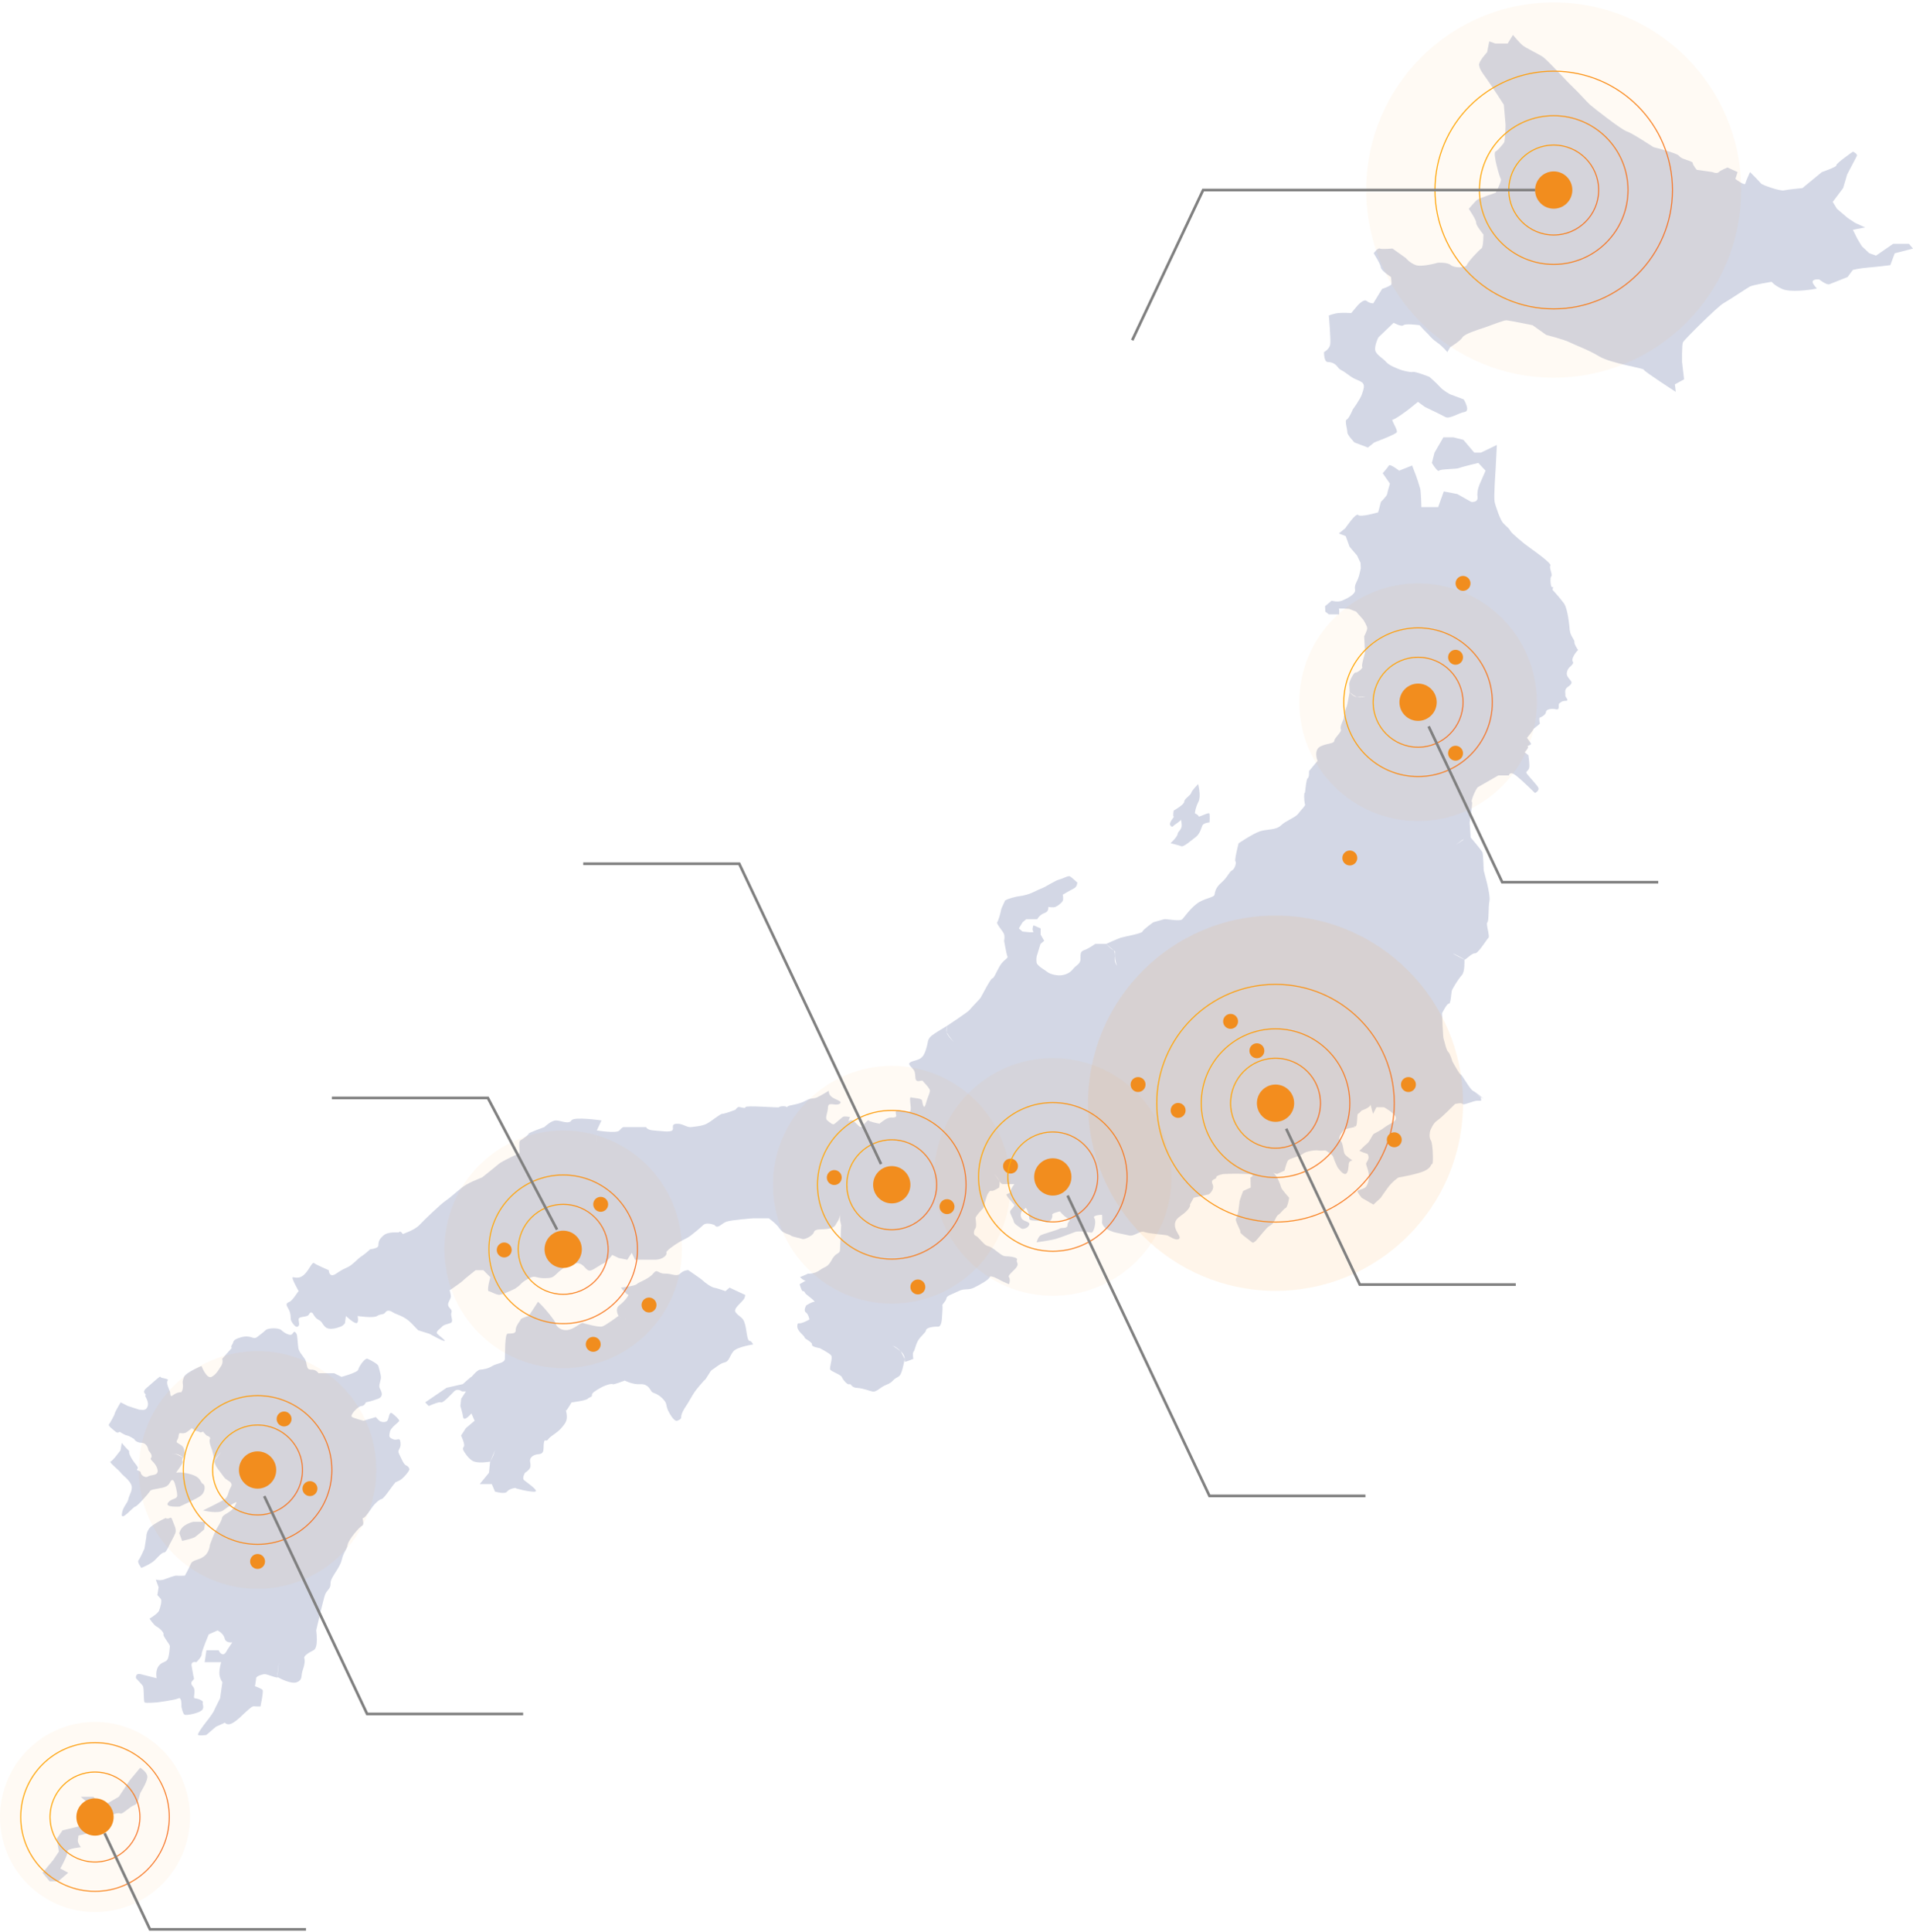 <svg width="718" height="725" viewBox="0 0 718 725" fill="none" xmlns="http://www.w3.org/2000/svg">
<g opacity="0.2">
<path d="M439.261 309.678C439.944 310.79 440.6 309.678 440.6 309.678C440.6 309.678 443.008 308.128 443.235 307.576C443.2 307.427 443.191 307.366 443.244 307.445C443.261 307.48 443.253 307.524 443.235 307.576C443.349 308.102 443.795 309.774 443.288 310.79C442.631 312.095 442.193 311.903 441.975 313.024C441.765 314.145 439.331 316.387 439.331 316.387C439.331 316.387 442.465 317.14 443.375 317.508C444.277 317.875 446.929 315.449 448.697 314.145C450.457 312.831 450.877 310.598 451.306 309.678C451.735 308.75 453.967 308.566 453.967 308.566C453.967 308.566 454.142 305.79 453.906 305.229C453.669 304.677 449.923 306.709 449.914 306.341C449.914 305.973 448.785 305.229 448.557 305.229C448.33 305.229 448.75 302.821 449.818 300.798C450.886 298.774 449.704 294.194 449.704 294.194C449.704 294.194 447.314 296.576 447.095 297.496C446.885 298.407 444.469 299.703 444.478 300.806C444.496 301.91 440.521 304.126 440.521 304.126C440.521 304.126 440.11 306.35 440.548 306.35C440.985 306.35 438.569 308.575 439.252 309.687L439.261 309.678ZM52.626 663.269L48.739 667.929L44.582 674.173C44.582 674.173 40.31 676.581 39.321 677.308C38.332 678.026 35.066 674.173 35.066 674.173H30.313L35.889 678.876L32.195 682.02L30.086 685.173L23.451 686.758L21.323 689.92L22.12 694.684L19.984 697.872L15.966 702.671L18.636 705.877H21.849L25.586 702.671L22.645 701.068C22.645 701.068 25.648 695.735 25.306 694.684C24.974 693.633 30.366 693.09 30.366 693.09C30.366 693.09 28.86 691.373 29.289 689.911C29.718 688.448 28.641 688.895 31.145 688.326C33.648 687.756 34.594 686.741 34.594 686.741L40.135 682.003C41.317 680.978 44.407 679.944 45.159 680.426C45.903 680.917 48.792 677.79 50.42 677.282C52.04 676.783 52.241 673.507 52.74 672.588C53.239 671.668 55.585 668.016 55.296 666.352C54.998 664.688 52.626 663.252 52.626 663.252V663.269ZM589.2 236.663C589.025 234.772 588.456 228.431 586.986 226.382C585.524 224.341 582.696 221.285 582.696 221.285C582.696 221.285 583.204 219.761 582.609 220.269C582.014 220.777 581.664 216.722 582.25 216.214C582.845 215.706 581.331 213.008 581.9 212.176C582.46 211.344 575.037 206.151 575.037 206.151L572.332 204.154C572.332 204.154 567.308 200.134 566.87 199.171C566.424 198.208 565.111 197.323 564.113 196.193C563.115 195.063 561.373 190.168 560.979 188.302C560.585 186.437 561.32 176.593 561.32 176.593L561.81 166.951L555.823 169.832H553.337L549.258 165.033L545.468 164.078H541.747L538.412 169.832L537.423 173.694C537.423 173.694 539.568 177.267 540.11 176.602C540.653 175.936 546.544 176.05 547.525 175.63C548.505 175.209 554.86 173.694 554.86 173.694L557.574 176.602L555.447 181.462C555.447 181.462 554.204 184.011 554.554 186.349C554.904 188.696 552.19 188.311 552.19 188.311L546.964 185.368L541.887 184.388L539.769 190.273H533.484C533.484 190.273 533.353 184.624 533.055 183.407C532.758 182.198 531.497 178.537 531.497 178.537L530.009 174.658L525.142 176.593C525.142 176.593 521.711 173.913 521.29 174.658C520.87 175.402 518.962 177.565 518.962 177.565L521.676 181.454C521.676 181.454 520.748 184.615 520.643 185.36C520.538 186.104 518.297 188.302 518.297 188.302L517.255 192.235C517.255 192.235 510.585 194.196 509.753 193.224C508.922 192.243 504.948 198.173 504.948 198.173L502.514 200.161L505.088 201.159L506.541 205.153L509.359 208.454L510.637 211.178L510.734 213.192C510.734 213.192 510.235 215.89 509.666 217.238C509.088 218.587 508.283 219.603 508.589 221.302C508.887 223.001 505.333 224.7 503.661 225.383C501.989 226.066 499.818 225.383 499.818 225.383L497.341 227.433L497.428 229.482L498.759 230.507H502.61C502.61 230.507 502.75 228.79 502.514 228.457C502.278 228.116 506.366 228.457 506.366 228.457L508.983 229.482L511.705 232.565C511.705 232.565 513.106 234.798 513.15 235.656C513.193 236.515 512.012 238.757 512.012 238.757L512.318 244.992C512.318 244.992 510.839 249.879 511.285 250.221C511.732 250.571 509.447 252.498 508.79 252.323C508.134 252.147 506.357 255.826 506.392 256.535L506.541 259.705L507.897 260.765L509.237 261.562C509.237 261.562 511.408 261.387 512.537 261.58C512.537 261.58 510.383 261.764 509.237 261.562C507.757 261.299 506.541 259.705 506.541 259.705C506.541 259.705 505.683 264.662 505.481 265.013C505.28 265.363 504.335 268.568 504.37 269.287C504.405 270.005 502.768 272.501 503.249 273.578C503.731 274.655 500.982 276.626 500.807 277.887C500.641 279.148 498.207 278.78 495.625 280.05C493.043 281.32 494.277 284.928 494.522 285.471L491.31 289.333C491.31 289.333 491.458 291.663 490.802 292.022C490.154 292.381 489.918 297.881 489.681 297.513C489.445 297.145 489.349 300.456 489.848 301.927C489.979 302.313 488.071 304.161 487.3 305.255C486.25 306.735 482.714 307.848 480.77 309.704C478.818 311.57 475.457 311.009 472.805 311.938C470.152 312.866 464.874 316.413 464.874 316.413C464.874 316.413 463.237 322.797 463.692 323.174C464.147 323.551 463.526 326.003 462.423 326.572C461.311 327.141 460.681 329.217 458.466 331.117C456.243 333.018 456.059 334.542 455.849 335.68C455.639 336.828 451.805 337.02 449.126 339.122C446.439 341.224 444.671 343.921 443.769 344.885C442.867 345.839 437.633 344.692 436.959 344.885L432.88 346.041C432.88 346.041 429.037 348.738 428.809 349.518C428.582 350.297 421.754 351.462 420.625 351.839C419.487 352.224 415.154 354.168 415.154 354.168L416.519 355.333L418.55 357.023C418.55 357.023 418.121 359.668 419.268 362.357C418.042 360.842 418.445 359.081 418.445 359.081C418.445 359.081 418.533 356.796 417.894 356.498C416.896 356.034 415.154 354.159 415.154 354.159H411.048C411.048 354.159 408.676 355.911 406.934 356.498C405.192 357.085 405.647 358.276 405.542 360.01C405.437 361.744 403.87 362.147 402.776 363.53C401.682 364.923 400.317 365.606 398.627 365.886C396.946 366.175 394.25 365.606 393.139 364.713C392.018 363.819 389.252 362.374 389.059 361.183C388.867 360.001 389.094 358.836 389.094 358.836L390.53 354.159L391.913 352.995L390.574 350.665L390.6 348.344L387.887 347.188C387.887 347.188 387.177 348.87 387.852 349.509C388.526 350.148 383.755 349.509 383.755 349.509L382.407 348.353L383.807 346.041L385.19 344.885H389.278C389.278 344.885 390.259 343.151 392.027 342.581C393.804 342.003 393.419 340.278 393.419 340.278C393.419 340.278 395.275 340.62 396.132 340.278C396.99 339.937 398.54 338.728 398.872 337.984C399.205 337.239 398.89 335.689 398.89 335.689C398.89 335.689 401.56 334.095 402.978 333.403C404.387 332.711 404.343 331.126 404.343 331.126C404.343 331.126 402.339 329.296 401.656 328.849C400.973 328.402 399.362 329.506 397.594 329.988C395.817 330.469 392.377 332.851 390.784 333.403C389.191 333.964 387.878 334.945 385.33 335.689C382.783 336.433 382.888 335.987 379.886 336.836C377.496 337.511 376.997 338.036 377.041 338.062C377.058 338.071 377.093 338.054 377.155 337.984C377.435 337.66 375.842 340.628 375.728 341.434C375.614 342.24 374.73 345.489 374.275 346.05C373.811 346.61 376.656 349.526 376.91 350.683C377.155 351.847 376.866 353.012 376.866 353.012C376.866 353.012 377.75 358.074 378.118 358.854C378.485 359.624 376.691 360.018 375.299 362.374C373.907 364.739 373.023 367.13 372.445 367.086C371.868 367.042 368.576 373.436 368.139 374.197C367.71 374.959 364.383 378.235 363.867 378.962C363.35 379.689 355.376 384.952 355.376 384.952L355.306 387.352C355.306 387.352 356.785 389.699 357.984 390.969C356.96 389.97 355.56 388.385 355.306 387.352C355.061 386.318 355.376 384.952 355.376 384.952C355.376 384.952 351.087 387.474 349.704 388.56C348.321 389.646 348.233 390.978 348.233 390.978C348.233 390.978 347.682 394.139 346.675 395.821C345.668 397.511 344.381 397.599 342.394 398.247C340.416 398.904 341.379 399.674 342.307 400.681C343.235 401.697 343.419 401.986 343.576 404.351C343.734 406.716 345.975 405.008 346.342 405.577C346.701 406.138 349.073 408.292 349.03 409.264C348.986 410.236 348.163 411.567 347.463 414.195C346.754 416.831 346.22 413.906 346.097 412.96C345.975 412.014 342.806 412.032 341.922 411.725C341.029 411.418 342.149 415.552 341.747 416.664C341.344 417.777 340.232 416.726 337.519 416.664C334.796 416.603 337.221 418.609 336.013 419.143C334.805 419.677 334.271 418.609 331.724 420.387C330.673 421.122 330.245 421.455 330.096 421.604C330.201 421.621 330.253 421.63 330.253 421.63C330.253 421.63 329.886 421.814 330.096 421.604C329.369 421.473 326.34 420.903 326.069 420.387C325.754 419.8 323.889 422.629 323.128 422.874C322.366 423.128 320.257 419.555 319.005 420.387C318.769 420.544 318.629 420.684 318.559 420.807C318.541 419.957 319.057 419.143 319.057 419.143C319.057 419.143 316.808 418.609 316.23 419.143C315.652 419.677 314.007 420.973 313.28 421.63C312.554 422.287 311.573 421.21 310.514 420.387C309.455 419.563 310.68 417.663 310.768 415.421C310.855 413.179 313.49 415.071 315.057 414.186C316.624 413.293 313.875 412.732 312.37 411.716C310.855 410.709 311.092 409.255 311.092 409.255C311.092 409.255 308.089 411.086 306.741 411.716C305.402 412.347 304.57 411.795 302.452 412.951C300.334 414.116 298.031 414.458 296.482 414.808C295.799 414.957 295.449 415.237 295.292 415.5C295.292 415.473 295.283 415.438 295.274 415.421C295.038 414.825 292.333 415.071 292.455 415.421C292.578 415.762 279.78 414.606 279.772 415.421C279.763 416.235 277.609 415.071 276.953 415.421C276.752 415.526 276.384 415.92 275.964 416.419C275.964 416.419 272.06 417.908 271.141 417.908C270.221 417.908 267.026 420.737 265.223 421.639C263.42 422.541 261.232 422.637 259.472 422.883C257.713 423.137 256.216 421.446 253.914 421.639C251.611 421.823 253.117 423.347 252.303 424.135C251.489 424.923 247.664 424.301 245.23 424.135C242.797 423.969 242.508 422.891 242.508 422.891H234.017C234.017 422.891 233.518 422.883 232.494 424.135C231.461 425.396 224.003 424.135 224.003 424.135C224.003 424.135 224.16 427.253 223.688 428.759C224.152 427.209 224.003 424.135 224.003 424.135L225.762 420.395C225.762 420.395 215.372 418.854 214.461 420.395C213.551 421.937 210.645 420.509 208.807 420.395C206.968 420.282 204.316 422.883 204.316 422.883C204.316 422.883 198.346 425.002 198.399 425.379C198.443 425.755 196.219 427.375 195.3 427.883C194.381 428.383 195.396 432.639 194.766 432.902C194.145 433.164 192.858 433.593 191.79 434.163C190.722 434.732 188.008 435.993 187.247 436.685C186.485 437.377 180.979 441.747 180.979 441.747L177.977 443.017C177.977 443.017 175.158 444.173 173.399 445.566C171.63 446.958 168.514 449.752 167.079 450.671C165.634 451.591 159.104 457.809 157.38 459.666C155.655 461.522 151.121 463.029 151.121 463.029C151.121 463.029 151.121 463.029 151.121 463.038C150.876 462.223 149.65 461.82 149.869 462.249C150.132 462.766 146.044 461.733 143.934 463.546C141.825 465.358 142.14 466.409 141.991 467.434C141.842 468.467 138.936 468.739 138.936 468.739C138.936 468.739 136.923 470.613 135.697 471.349C134.472 472.076 132.581 474.344 130.83 475.272C129.079 476.201 128.764 476.087 126.121 477.9C123.477 479.713 123.398 476.586 123.398 476.586C123.398 476.586 118.768 474.598 117.962 473.967C117.148 473.337 116.396 475.842 114.514 477.9C112.623 479.967 110.925 479.327 109.971 479.213C109.016 479.1 112.124 484.486 112.124 484.486C111.853 484.372 109.979 487.875 108.64 488.453C107.301 489.04 107.266 489.381 108.264 491.107C109.261 492.832 109.043 494.435 109.156 495.1C109.261 495.766 110.75 498.244 111.704 497.771C112.658 497.298 112.141 496.204 112.08 495.1C112.019 493.997 114.093 494.181 115.196 493.769C116.291 493.357 116.019 492.412 116.842 492.438C117.674 492.464 117.709 494.181 119.398 495.1C121.088 496.02 120.492 496.204 121.963 497.771C123.433 499.339 126.62 498.236 127.828 497.771C129.036 497.298 129.473 496.431 129.473 496.431L129.832 493.769C129.832 493.769 132.957 496.72 133.868 496.431C134.787 496.151 134.218 493.769 134.218 493.769C134.218 493.769 140.188 494.689 141.527 493.769C142.875 492.849 143.952 493.419 144.617 492.438C145.282 491.457 146.394 491.65 147.541 492.438C148.687 493.226 151.699 493.681 154.36 496.44C157.03 499.208 156.968 499.12 156.968 499.12L161.205 500.46C161.205 500.46 165.888 503.087 166.763 503.14C167.639 503.193 164.978 501.301 164.137 500.46C163.297 499.619 165.302 498.507 165.914 497.78C166.527 497.053 167.429 496.974 168.996 496.44C170.562 495.906 168.891 493.935 169.451 492.438C170.02 490.949 167.324 490.642 168.453 488.453C169.582 486.272 169.197 486.36 168.969 484.818C168.908 484.389 168.794 484.223 168.628 484.188C168.751 484.135 168.829 484.1 168.829 484.1C168.829 484.1 173.066 481.219 173.723 480.527C174.379 479.826 178.519 476.586 178.519 476.586H181.417L184.034 479.213C184.034 479.213 182.572 484.363 183.465 484.486C184.358 484.608 186.433 486.01 187.693 485.808C188.954 485.607 194.223 483.233 193.794 483.163C193.707 483.154 193.663 483.154 193.663 483.154C193.663 483.128 194.328 483.058 195.388 481.85C196.517 480.545 199.519 479.073 199.992 479.091C200.263 479.012 200.71 479.003 201.471 479.213C203.66 479.835 206.391 479.599 207.284 479.213C208.176 478.837 209.682 477.085 210.444 476.586C211.205 476.087 212.019 475.272 212.019 475.272C212.019 475.272 215.783 474.081 216.492 473.967C217.201 473.845 218.269 474.213 219.267 475.272C220.274 476.332 220.773 477.076 222.051 476.586C223.329 476.087 225.587 474.335 226.638 473.967C227.688 473.6 229.798 470.876 229.806 470.867L232.284 472.032L235.444 472.662L237.116 470.053L238.341 472.662C238.341 472.662 242.096 472.61 245.58 472.662C249.064 472.715 250.5 470.622 250.132 470.053C249.756 469.483 252.679 467.408 254.771 466.147C256.855 464.885 257.826 464.693 259.297 463.554C260.768 462.416 262.501 461.006 263.901 459.674C265.302 458.343 268.217 459.674 268.217 459.674C269.355 461.286 270.834 459.044 272.62 458.387C274.406 457.73 282.774 457.1 282.774 457.1H288.525C288.525 457.1 291.361 459.044 292.613 460.971C293.874 462.897 296.053 462.976 296.788 463.554C297.524 464.141 300.089 464.448 301.043 464.85C302.006 465.253 305.061 463.703 305.507 462.258C305.953 460.813 309.008 461.496 311.337 460.962C313.665 460.428 313.481 459.526 314.339 458.378C314.724 457.87 315.136 456.776 315.477 455.62C314.908 457.292 315.722 459.666 315.722 459.666C315.722 459.666 315.539 462.223 315.539 463.546C315.539 464.868 315.328 466.663 315.293 468.739C315.25 470.823 313.823 469.623 312.212 472.654C310.602 475.693 309.7 475.088 307.669 476.577C305.63 478.075 303.249 477.891 303.249 477.891L300.272 479.205C300.272 479.205 301.883 480.764 302.478 480.466C302.487 480.466 302.513 480.448 302.522 480.44L300.124 481.841C300.124 481.841 300.833 484.608 301.437 484.477C302.041 484.346 301.787 484.994 302.82 485.799C303.853 486.605 306.321 488.523 305.595 488.444C304.868 488.365 302.61 489.775 302.61 489.775C302.61 489.775 301.428 491.702 302.47 492.429C303.511 493.165 303.791 495.091 303.791 495.091C303.791 495.091 301.874 496.142 300.789 496.423C299.703 496.703 299.231 496.02 299.248 497.763C299.266 499.505 302.023 501.257 301.962 501.783C301.901 502.308 304.982 503.569 304.763 504.471C304.535 505.373 307.634 505.82 307.634 505.82C307.634 505.82 311.109 507.563 311.915 508.517C312.72 509.481 311.109 513.229 311.652 513.938C312.195 514.639 315.635 515.83 315.95 516.653C316.265 517.485 317.981 519.719 318.786 519.377C319.583 519.036 319.364 520.638 321.684 520.743C324.003 520.857 326.927 522.075 327.548 522.11C328.17 522.145 328.625 522.197 330.568 520.743C332.503 519.298 333.676 519.587 335.111 518.02C336.547 516.452 337.44 516.986 338.166 515.296C338.893 513.614 339.558 509.91 339.558 509.91L338.079 506.993L335.059 504.892C335.672 505.119 336.626 505.61 338.079 506.993C339.304 508.158 339.523 509.192 339.558 509.91C339.593 510.558 339.471 510.943 339.803 510.926C340.154 510.908 342.788 509.866 342.788 509.866C342.788 509.866 342.403 507.668 342.885 507.169C343.357 506.669 343.55 504.892 344.495 503.131C345.432 501.371 347.428 500.11 347.559 499.111C347.69 498.104 350.386 497.675 351.997 497.771C353.608 497.868 353.503 494.303 353.581 493.769C353.651 493.235 353.862 490.099 353.695 489.775C353.529 489.46 355.07 488.208 355.227 487.122C355.393 486.036 357.319 485.694 359.674 484.477C362.02 483.26 363.35 484.223 365.53 483.154C367.71 482.086 371.159 480.168 371.439 479.205C371.719 478.25 374.721 479.958 375.772 480.518C376.822 481.088 378.485 481.727 378.652 481.832C378.827 481.937 379.308 479.949 378.695 479.196C378.083 478.443 380.857 476.621 381.663 475.264C382.468 473.906 381.251 473.626 381.707 472.645C382.162 471.664 378.424 471.349 377.382 471.34C376.341 471.323 375.36 470.429 373.093 468.73C370.835 467.04 370.59 468.056 368.813 466.129C367.036 464.211 366.703 463.843 365.985 463.537C365.276 463.23 365.504 461.592 366.046 460.953C366.598 460.305 366.265 457.835 366.143 457.082C366.02 456.338 369.11 453.229 369.11 453.229C369.11 453.229 370.231 448.797 370.66 448.105C371.088 447.422 371.526 446.573 372.121 446.827C372.717 447.081 375.01 445.557 375.01 445.557C375.01 445.557 375.439 443.56 375.063 443.008C374.695 442.474 373.364 440.74 373.321 440.687C373.977 441.441 374.73 442.334 375.063 443.008C375.78 444.471 376.463 444.278 376.463 444.278H380.752C380.752 444.278 379.571 445.662 379.273 446.827C378.984 447.991 378.284 447.781 377.82 448.105C377.356 448.429 380.043 451.328 380.621 451.941C381.199 452.554 379.326 453.658 379.142 454.507C378.958 455.357 380.393 457.415 380.516 458.37C380.63 459.324 383.072 460.682 383.352 460.953C383.632 461.225 385.567 461.093 386.25 459.666C386.932 458.238 384.122 458.44 383.413 457.091C382.704 455.742 383.457 454.516 383.457 454.516C383.457 454.516 384.665 453.667 384.91 453.237C385.164 452.8 386.337 455.707 386.293 457.091C386.25 458.483 389.497 457.634 392.027 458.378C394.565 459.123 395.187 456.408 394.933 455.804C394.679 455.199 397.822 454.516 397.822 454.516C397.822 454.516 398.942 456.101 400.675 457.091C402.409 458.081 400.64 458.133 400.658 459.666C400.675 461.198 398.233 460.48 397.769 460.953C397.305 461.435 391.475 462.932 390.53 463.537C389.585 464.15 389.051 466.129 389.051 466.129C389.051 466.129 394.417 465.393 396.29 464.833C398.154 464.272 401.98 462.827 403.52 462.241C405.07 461.654 409.578 462.495 409.578 462.495L409.569 462.477C410.532 462.81 411.6 458.194 410.742 457.082C409.797 455.856 413.622 455.795 413.622 455.795C413.622 455.795 413.806 457.117 413.622 458.37C413.429 459.622 415.057 460.953 415.057 460.953C415.057 460.953 416.703 461.855 417.937 462.249C419.172 462.635 421.728 463.055 423.706 463.546C425.684 464.036 427.811 461.628 429.466 462.249C431.129 462.871 437.335 463.283 438.132 463.546C438.928 463.808 441.327 465.674 442.474 464.842C443.62 464.01 441.029 462.337 440.977 459.666C440.915 456.995 443.34 456.417 445.231 454.516C447.113 452.616 446.632 451.95 446.632 451.95L448.032 449.393L453.739 448.114C453.739 448.114 456.068 446.327 455.105 444.296C454.142 442.264 456.532 442.597 456.488 441.756C456.444 440.915 459.315 440.486 459.315 440.486C459.315 440.486 463.823 440.267 467.876 440.486C471.938 440.705 469.338 441.756 469.338 441.756L469.434 445.574L466.598 446.844C466.598 446.844 465.346 450.076 465.259 450.68C465.171 451.284 464.699 456.425 463.964 457.1C463.228 457.765 465.881 461.873 465.522 462.258C465.154 462.643 469.146 465.428 469.942 466.147C470.739 466.865 472.796 463.773 474.17 462.258C475.544 460.743 475.614 460.445 476.98 459.674C478.337 458.904 478.941 456.198 479.746 455.812C480.551 455.427 481.742 453.605 482.538 453.246C483.335 452.887 483.851 449.402 483.851 449.402C483.851 449.402 481.129 446.398 480.875 445.574C479.597 441.467 478.311 440.302 477.864 440.004C478.582 440.381 479.3 440.495 479.3 440.495L482.11 439.225C482.11 439.225 482.792 436.326 483.414 435.433C484.035 434.539 487.677 434.023 489.016 432.91C490.355 431.807 494.093 431.474 494.653 431.649C495.214 431.824 497.49 431.649 497.49 431.649C497.49 431.649 500.142 433.086 500.431 434.163C500.72 435.249 502.006 437.946 502.006 437.946C502.006 437.946 503.862 440.731 504.965 440.477C506.068 440.223 506.103 437.937 506.234 436.685C506.366 435.433 507.609 435.424 507.609 435.424C507.609 435.424 505.149 433.769 504.659 432.902C504.168 432.035 504.16 428.707 503.03 427.883C501.901 427.06 503.722 424.809 504.291 424.135C504.86 423.461 508.484 422.891 508.484 422.891L508.081 422.418C508.195 422.506 508.326 422.576 508.475 422.637C509.701 423.128 509.158 418.197 509.683 417.926C510.208 417.654 511.04 416.682 511.04 416.682C511.04 416.682 514.41 415.579 514.366 414.414L515.329 417.926L516.616 415.447H519.435C519.435 415.447 523.304 417.514 523.855 419.169C524.407 420.824 521.395 421.656 519.802 422.9C518.209 424.144 516.362 424.985 515.679 425.396C514.988 425.808 514.156 428.312 513.018 429.153C511.88 429.994 510.751 431.448 510.296 431.667C509.841 431.877 513.193 432.928 513.193 432.928C513.193 432.928 514.191 433.97 513.307 435.45C512.423 436.93 512.633 436.3 513.482 439.242C514.331 442.194 513.272 444.953 512.344 445.592C511.416 446.222 510.112 446.336 509.534 446.862C509.21 447.159 511.075 449.419 511.075 449.419L515.487 451.976L518.235 449.419C518.235 449.419 519.347 447.72 520.914 445.592C522.481 443.464 524.766 441.773 525.011 441.773C525.256 441.773 532.32 440.504 534.858 439.242C537.397 437.981 537.082 436.501 537.563 436.711C538.045 436.922 537.826 428.952 537.055 427.91C536.285 426.876 536.627 424.573 536.837 424.161C537.055 423.75 537.852 421.455 539.445 420.422C541.038 419.388 546.124 414.221 546.124 414.221C546.124 414.221 548.663 413.608 548.943 414.221C549.223 414.843 553.083 412.986 554.492 412.986H555.902L555.823 411.751C555.823 411.751 555.07 411.235 554.107 410.578L556.865 412.251C556.865 412.251 554.055 409.895 552.847 409.282C551.639 408.669 548.706 403.151 548.243 403.151C547.779 403.151 545.135 398.273 545.135 398.273C545.135 398.273 544.251 395.234 543.516 394.63C542.78 394.025 542.106 390.391 541.826 389.786C541.555 389.182 541.24 380.179 541.24 380.179C541.24 380.179 543.087 376.396 543.787 376.597C544.496 376.799 544.689 372.639 544.872 371.842C545.056 371.045 547.341 367.305 548.628 365.93C549.914 364.555 549.617 360.053 549.617 360.053C549.617 360.053 545.608 358.1 545.354 357.706C545.354 357.706 549.363 359.659 549.617 360.053C549.871 360.439 552.427 357.514 553.573 357.706C554.72 357.908 558.003 352.46 558.65 351.874C559.289 351.296 557.6 346.654 558.248 346.076C558.887 345.498 558.537 340.506 559.036 338.01C559.535 335.523 556.909 326.975 556.882 326.607C556.856 326.23 556.69 320.582 556.41 319.828C556.129 319.075 551.989 314.215 551.989 314.215L549.442 314.942L546.396 317.035L544.233 318.707L548.917 315.09L551.989 314.215L551.613 308.627C551.578 308.067 552.882 301.227 552.418 300.859C551.954 300.491 554.055 295.709 554.694 295.35L558.519 293.152L562.336 290.962H566.31C566.31 290.962 566.607 289.141 568.962 290.962C571.317 292.793 576.122 297.548 576.122 297.548C576.122 297.548 578.04 296.638 577.269 295.35C576.499 294.063 572.892 290.419 572.849 289.876C572.805 289.333 573.89 289.141 573.995 287.696C574.1 286.251 573.645 283.343 573.645 283.343L572.236 282.257C572.236 282.257 574.057 280.278 573.383 280.094C572.709 279.91 574.879 279.551 574.617 279.017C574.354 278.474 573.129 276.862 573.129 276.862C573.129 276.862 575.72 273.631 575.501 273.631C575.282 273.631 577.961 271.669 577.952 271.485C577.934 271.301 577.611 270.057 577.777 269.348C577.777 269.348 580.097 268.463 580.219 267.211C580.333 265.967 582.495 265.792 584.053 266.143C585.611 266.493 584.78 264.365 585.174 264.014C585.576 263.664 586.163 262.955 587.695 262.955C589.227 262.955 587.345 261.545 587.511 260.835C587.668 260.126 586.898 258.716 588.535 257.656C590.172 256.596 589.901 255.896 589.647 255.545C589.393 255.195 588.448 254.144 588.159 253.435C587.879 252.734 588.176 251.158 589.174 250.282C590.172 249.415 590.758 248.714 590.286 248.189C589.813 247.663 590.522 246.096 591.292 245.054C591.8 244.362 592.141 243.985 592.334 243.906C591.914 243.398 590.802 241.585 590.916 240.894C591.056 240.035 589.419 238.643 589.253 236.751L589.2 236.663ZM716.503 91.484H710.551L704.134 95.906L701.604 95.022L698.795 92.368L697.184 89.724L695.433 86.212L700.038 85.336L696.203 83.584L693.56 81.841L689.463 78.356L687.879 75.755L691.774 70.57L693.306 65.42C693.306 65.42 696.422 59.509 696.886 58.598C697.359 57.687 695.442 56.899 695.442 56.899C695.442 56.899 688.982 61.383 689.244 62.005C689.507 62.618 683.791 64.571 683.791 64.571L676.491 70.579C676.491 70.579 670.906 71.095 669.558 71.437C668.21 71.778 661.417 69.466 660.962 68.853C660.498 68.24 656.848 64.562 656.848 64.562C656.848 64.562 655.298 67.846 655.097 68.853C654.896 69.861 651.342 67.137 651.342 67.137L652.164 64.562L648.418 62.854C648.418 62.854 645.897 63.8 645.127 64.562C644.356 65.324 642.781 64.562 642.781 64.562L636.811 63.704C636.811 63.704 635.331 61.917 635.314 61.146C635.296 60.376 631.016 59.78 630.324 58.598C629.633 57.416 620.582 55.209 620.582 55.209C620.582 55.209 612.625 49.936 610.594 49.306C608.563 48.675 598.103 40.46 596.763 39.278C595.424 38.096 592.807 34.987 590.312 32.657C587.826 30.336 580.709 22.34 578.862 21.202C577.015 20.063 572.752 17.996 571.632 17.147C570.511 16.297 567.85 13.109 567.85 13.109L565.863 16.341H561.303L558.957 15.535L558.16 19.581C558.16 19.581 554.878 23.12 555.132 24.468C555.394 25.817 555.884 26.719 557.828 29.381C559.78 32.053 564.428 39.287 564.428 39.287L565.076 46.792C565.076 46.792 564.988 52.853 564.489 53.518C563.999 54.184 562.353 56.312 561.276 56.899C560.2 57.494 562.826 66.489 563.307 67.137C563.78 67.776 561.39 72.295 561.39 72.295C561.39 72.295 555.342 74.353 554.536 74.888C553.731 75.422 551.271 78.356 551.271 78.356C551.271 78.356 554.142 82.551 554.046 83.584C553.95 84.618 556.76 87.963 556.76 87.963C556.76 87.963 556.812 92.771 555.989 93.253C555.167 93.735 550.86 98.35 550.501 99.462C550.142 100.575 545.765 100.583 544.522 99.462C543.279 98.341 539.682 98.569 539.682 98.569C539.682 98.569 533.703 100.303 531.374 99.462C529.046 98.621 527.619 96.8 527.619 96.8L522.63 93.253C522.63 93.253 518.638 93.603 517.868 93.253C517.097 92.903 515.583 95.022 515.583 95.022C515.583 95.022 518.209 99.182 518.27 100.356C518.34 101.52 522.069 103.929 522.069 103.929C522.069 103.929 522.367 105.934 522.227 106.617C522.087 107.301 518.726 108.413 518.726 108.413L515.417 113.825C515.417 113.825 514.104 113.869 512.957 112.923C511.81 111.977 509.438 114.736 509.438 114.736L507.162 117.46C507.162 117.46 504.037 117.293 502.33 117.46C500.623 117.626 498.75 118.371 498.75 118.371C498.75 118.371 499.582 127.645 499.249 129.353C498.925 131.061 496.938 132.12 496.938 132.12C496.938 132.12 496.868 135.781 498.321 135.825C499.774 135.86 501.113 136.377 502.068 137.682C503.022 138.995 503.136 138.417 505.867 140.475C508.598 142.534 509.097 142.227 510.9 143.278C512.712 144.329 511.609 146.352 511.145 147.963C510.672 149.584 507.74 153.621 507.74 153.621C507.74 153.621 506.348 157.037 505.464 157.413C504.58 157.781 505.779 161.232 505.692 162.178C505.604 163.123 508.353 166.005 508.353 166.005L513.412 167.923L515.793 166.005C515.793 166.005 523.785 163.036 524.258 162.178C524.722 161.319 521.903 157.343 522.743 157.413C523.584 157.492 528.687 153.621 528.687 153.621L532.206 150.784L534.788 152.675C534.788 152.675 540.811 155.548 542.439 156.459C544.067 157.369 547.367 154.952 549.704 154.567C552.042 154.182 549.363 149.846 549.363 149.846L544.312 147.963C544.312 147.963 541.756 146.65 540.434 145.152C539.121 143.655 536.513 141.413 536.513 141.413C536.513 141.413 531.252 139.302 530.28 139.547C529.309 139.801 526.236 139.004 525.334 138.619C524.433 138.225 521.527 137.253 520.284 135.834C519.041 134.415 517.483 133.758 516.423 132.129C515.364 130.509 517.334 126.603 517.334 126.603L523.076 121.112C523.076 121.112 526.017 122.758 526.761 122.023C527.505 121.296 532.819 122.023 532.819 122.023C532.819 122.023 534.482 123.906 535.419 124.764C536.364 125.622 536.959 126.787 539.305 128.433C541.66 130.08 543.209 132.12 543.209 132.12L544.295 130.273C544.295 130.273 548.111 127.934 548.89 126.594C549.669 125.254 555.044 123.617 557.101 122.933C559.158 122.25 564.297 120.166 565.356 120.192C566.415 120.218 575.195 122.014 575.195 122.014L580.368 125.675C580.368 125.675 587.047 127.365 589.122 128.433C591.205 129.502 595.976 131.14 600.291 133.749C604.633 136.351 616.914 138.12 616.949 138.706C616.975 139.302 628.959 147.026 628.959 147.026L628.626 144.215L632.084 142.341L631.314 135.825C631.314 135.825 631.217 129.397 631.646 128.442C632.075 127.488 644.671 115.034 646.772 113.843C648.873 112.66 655.526 108.211 656.769 107.528C658.012 106.845 664.927 105.733 664.927 105.733C664.927 105.733 665.943 107.082 668.91 108.43C671.877 109.779 679.423 108.781 680.929 108.43C682.425 108.08 682.075 108.781 680.657 106.635C679.248 104.489 682.793 104.84 682.793 104.84C682.793 104.84 685.585 107.082 686.662 106.635C687.73 106.188 693.446 103.946 693.446 103.946L695.424 101.266C695.424 101.266 698.164 100.61 701.263 100.373C704.362 100.145 709.491 99.48 709.491 99.48L711.146 95.04L718 93.27L716.512 91.501L716.503 91.484ZM152.311 549.767C151.401 549.25 150.727 547.359 149.817 545.572C148.906 543.785 150.569 543.908 150.324 541.386C150.079 538.872 149.256 540.729 147.506 539.993C145.764 539.258 146.079 538.881 146.35 537.217C146.63 535.553 149.834 533.609 149.834 533.066C149.834 532.531 148.416 531.244 147.199 530.307C145.974 529.37 146.035 532.295 145.37 533.066C144.705 533.836 143.041 533.609 142.394 533.066C141.746 532.531 141.081 531.682 141.081 531.682L136.441 533.066C136.441 533.066 133.299 532.295 132.152 531.682C131.014 531.078 134.463 527.574 135.653 527.548C136.844 527.522 137.317 526.173 137.317 526.173C137.317 526.173 139.505 525.744 141.947 524.798C144.381 523.852 142.858 521.584 142.464 520.691C142.07 519.806 143.059 517.687 142.98 516.601C142.893 515.515 142.219 513.299 142.017 512.528C141.816 511.758 138.962 510.216 137.938 509.822C136.914 509.428 134.699 512.791 134.463 513.886C134.235 514.989 128.195 516.601 128.195 516.601L125.421 515.243H119.512C119.512 515.243 118.847 513.816 116.746 513.886C114.645 513.956 115.529 511.495 114.356 509.822C113.192 508.149 112.22 507.125 111.975 505.776C111.739 504.427 111.677 500.986 111.266 500.399C110.846 499.812 110.539 499.208 109.795 500.399C109.051 501.59 106.513 499.97 105.585 499.059C104.657 498.148 100.639 498.192 99.72 499.059C98.801 499.926 97.759 500.732 96.394 501.739C95.028 502.746 94.135 500.732 90.52 501.739C86.905 502.746 87.85 503.543 87.176 504.427C86.493 505.321 86.975 505.776 86.975 505.776L83.412 509.822C83.412 509.822 83.885 511.241 83.001 512.528C82.108 513.816 81.259 515.629 79.421 516.601C77.582 517.582 75.622 512.528 75.622 512.528C75.622 512.528 69.853 514.849 69.074 516.601C68.295 518.352 68.636 519.325 68.636 519.325C68.636 519.325 68.82 521.321 68.199 522.057C68.05 522.232 68.05 522.407 68.129 522.565C67.997 522.434 67.927 522.337 67.927 522.337C67.927 522.337 66.404 522.355 65.012 523.423C63.621 524.492 64.067 522.872 63.752 522.057C63.437 521.234 62.203 518.729 62.938 517.967C63.664 517.205 60.215 517.179 60.207 516.601C60.198 516.032 57.432 518.729 55.095 520.691C52.749 522.661 55.296 523.134 54.639 523.423C53.983 523.712 56.031 525.481 55.445 527.539C54.849 529.598 53.221 528.871 52.25 528.914L48.022 527.539L45.282 526.164C45.282 526.164 43.19 529.659 43.093 530.289C42.997 530.92 41.343 533.845 40.896 534.432C40.45 535.01 42.586 536.481 43.409 537.199C44.223 537.918 44.897 537.199 44.897 537.199C44.897 537.199 46.542 538.338 47.645 538.583C48.748 538.837 50.403 539.967 50.403 539.967C50.403 539.967 50.875 541.237 53.16 541.359C55.445 541.482 55.699 544.144 55.699 544.144C55.699 544.144 57.493 546.001 56.74 546.938C55.987 547.875 58.246 548.401 59.06 551.142C59.874 553.901 56.609 553.191 55.602 553.953C54.596 554.715 52.854 553.463 52.828 552.552C52.801 551.641 50.84 551.86 51.558 551.151C52.276 550.433 50.665 549.469 49.256 546.947C47.847 544.433 48.897 544.687 48.223 544.153C47.549 543.619 45.702 541.368 45.702 541.368L45.229 544.153C45.229 544.153 42.341 548.138 41.527 548.348C40.713 548.558 44.371 551.335 45.317 552.561C46.271 553.787 48.066 554.812 49.125 556.791C50.184 558.77 48.521 560.723 48.188 562.448C47.855 564.183 46.035 565.304 45.728 568.141C45.422 570.979 50.053 565.312 50.735 565.295C51.418 565.286 55.725 560.452 56.189 559.62C56.653 558.788 57.992 558.84 60.933 558.21C63.883 557.57 63.603 555.889 64.391 555.381C65.179 554.873 65.669 556.791 65.669 556.791C65.669 556.791 66.483 559.374 66.509 561.03C66.535 562.685 64.338 562.063 63.043 563.867C61.747 565.671 67.35 565.286 67.35 565.286C67.35 565.286 74.064 562.335 75.56 561.03C77.057 559.725 77.136 557.229 76.208 556.791C75.28 556.353 75.464 555.083 73.635 553.971C71.805 552.859 67.341 552.14 66.343 552.57C65.345 552.99 68.943 549.215 68.505 548.357C68.067 547.507 68.724 546.956 68.724 546.956C68.724 546.956 66.641 545.756 65.949 545.554C65.643 545.467 65.03 545.458 64.435 545.476C64.557 545.467 64.697 545.449 64.846 545.441C67.21 545.248 68.724 546.956 68.724 546.956C68.724 546.956 69.442 546.019 69.162 544.162C68.881 542.305 67.507 542.043 66.614 541.377C65.721 540.711 66.912 540.457 67.052 538.601C67.201 536.744 68.33 538.618 70.256 537.217C71.91 536.017 71.98 535.859 71.971 535.833C71.998 535.859 73.057 536.805 74.072 536.998C75.105 537.191 74.851 537.646 75.832 537.313C76.033 537.243 76.199 537.129 76.348 537.007C76.278 537.121 76.226 537.208 76.226 537.208L77.504 538.592C77.504 538.592 79.333 539.135 78.782 539.976C78.23 540.825 79.639 544.153 79.639 544.153C79.639 544.153 80.322 546.842 80.524 547.963C80.76 547.289 81.819 546.089 82.992 544.81C81.268 547.087 80.699 547.753 80.532 548.059C80.532 548.024 80.524 547.998 80.515 547.963C80.471 548.086 80.462 548.191 80.48 548.278C80.48 548.304 80.48 548.331 80.489 548.357C80.865 550.135 81.565 550.853 82.852 552.57C84.139 554.286 84.156 554.61 85.434 555.381C86.721 556.16 87.413 556.765 86.52 558.21C85.627 559.655 85.697 561.494 84.375 562.457C83.053 563.421 76.182 566.722 76.182 566.722C76.182 566.722 81.837 568.132 83.745 566.722C85.644 565.312 89.085 562.983 88.699 563.876C88.314 564.769 87.964 565.68 86.774 566.722C85.574 567.765 83.526 568.404 83.325 569.577C83.123 570.751 81.88 572.643 81.163 573.869C80.445 575.104 78.782 579.614 78.782 579.614C78.782 579.614 78.668 582.381 76.602 583.94C74.536 585.508 72.287 585.14 71.586 586.839C70.886 588.538 69.389 591.192 69.389 591.192C69.389 591.192 67.262 591.297 66.334 591.192C65.406 591.087 63.052 592.129 61.52 592.646C59.988 593.171 58.465 592.646 58.465 592.646L59.533 595.562L59.069 598.487C59.069 598.487 59.883 599.354 60.373 599.95C60.863 600.554 60.145 603.26 59.681 604.364C59.218 605.467 56.136 607.315 56.136 607.315C56.136 607.315 57.668 609.706 58.745 610.275C59.83 610.836 61.633 612.526 61.362 613.235C61.099 613.945 63.857 617.045 63.761 617.693C63.656 618.35 63.629 620.435 63.069 622.169C62.509 623.903 60.837 623.281 59.506 625.164C58.167 627.055 58.806 629.674 58.806 629.674L52.828 628.168C50.692 627.625 51.033 629.674 51.033 629.674C51.033 629.674 53.414 632.135 53.668 632.687C54.105 633.633 53.852 638.397 54.272 638.738C54.736 639.115 58.955 638.738 58.955 638.738C58.955 638.738 65.686 637.889 66.991 637.223C68.295 636.558 68.094 640.254 68.094 640.254C68.094 640.254 68.505 642.793 69.197 643.301C69.888 643.801 74.449 642.802 75.674 641.777C76.9 640.762 75.849 639.334 76.121 638.738C76.392 638.143 74.361 637.311 73.223 637.223C72.085 637.127 73.906 634.438 72.348 632.687C70.79 630.935 73.031 630.427 72.803 629.674C72.575 628.921 72.322 627.283 71.928 625.164C71.534 623.053 73.705 623.666 73.705 623.666C73.705 623.666 75.832 621.573 75.7 620.671C75.569 619.778 78.353 613.227 78.353 613.227L81.662 611.747C81.662 611.747 83.885 612.798 84.314 614.716C84.743 616.634 87.194 616.204 87.194 616.204L85.216 619.182C85.216 619.182 84.454 621.004 83.447 620.671C82.441 620.338 82.117 619.182 82.117 619.182H77.477L76.812 623.666H83.01C83.01 623.666 82.187 626.425 82.353 628.168C82.519 629.911 83.474 631.18 83.474 631.18L82.598 637.232C82.598 637.232 80.646 641.068 80.375 641.786C80.156 642.364 78.703 644.37 78.379 644.808C78.379 644.808 78.379 644.808 78.37 644.825C78.335 644.869 78.309 644.904 78.309 644.904C78.309 644.904 78.335 644.86 78.379 644.808C78.362 644.79 73.74 650.614 74.335 650.947C75.114 651.394 77.469 650.947 77.469 650.947L81.049 647.882L84.401 646.349C84.401 646.349 85.329 647.724 87.535 646.349C89.732 644.974 90.686 643.669 92.875 641.777C95.063 639.895 94.739 640.192 96.21 640.254C97.689 640.315 97.768 640.254 97.768 640.254C97.768 640.254 98.862 635.139 98.608 634.193C98.451 633.615 95.702 632.678 95.702 632.678C95.702 632.678 96.096 630.419 96.122 629.665C96.149 628.912 98.477 628.133 99.44 628.159C100.403 628.185 104.395 629.911 104.246 629.28C103.983 628.176 104.491 624.945 104.657 623.955C104.596 624.446 104.535 624.866 104.508 625.146C104.114 628.527 104.246 629.271 104.246 629.271C104.246 629.271 109.156 632.126 111.467 631.154C113.77 630.191 112.868 628.684 113.621 626.644C114.374 624.603 114.514 622.974 114.216 622.151C113.918 621.328 115.765 620.137 117.709 619.165C119.643 618.193 118.68 611.729 118.68 611.729C118.68 611.729 121.28 600.449 121.954 598.47C122.628 596.499 124.151 596.28 124.055 594.082C123.959 591.893 127.495 588.503 128.23 585.359C128.966 582.224 130.112 581.628 130.489 579.588C130.874 577.547 134.971 572.897 135.951 572.406C136.94 571.916 135.697 569.358 136.31 569.551C136.923 569.735 139.269 566.118 139.873 565.277C140.477 564.436 142.289 562.589 143.243 562.44C144.197 562.282 147.191 557.492 148.241 556.441C148.381 556.3 148.372 556.248 148.25 556.257C148.897 555.985 149.396 555.731 150.123 555.363C151.13 554.855 153.878 551.86 153.633 551.142C153.388 550.424 153.213 550.257 152.303 549.741L152.311 549.767ZM73.144 576.733C73.959 576.19 76.62 573.86 76.62 573.86L77.057 570.996H72.514C72.514 570.996 70.956 571.285 69.258 572.424C67.56 573.571 67.297 575.288 67.297 575.288L68.365 578.16C68.365 578.16 72.33 577.267 73.144 576.724V576.733ZM281.286 503.087C280.577 503.14 280.236 499.978 280.069 499.068C279.912 498.157 279.64 496.169 278.861 495.056C278.082 493.953 277.286 493.883 276.113 492.394C274.94 490.905 278.739 488.584 279.378 487.087C280.008 485.589 279.465 485.764 279.465 485.764L273.81 483.119L272.27 484.442C272.27 484.442 269.127 483.312 267.989 483.119C266.851 482.936 264.313 481.035 263.814 480.483C263.315 479.932 258.29 476.542 258.29 476.542C258.29 476.542 256.618 476.542 255.288 477.856C253.957 479.17 252.11 477.786 249.484 477.856C246.85 477.917 246.762 475.798 245.134 477.856C243.497 479.923 239.715 481.035 238.998 481.797C238.28 482.559 233.063 483.111 233.063 483.111C233.063 483.111 235.164 485.808 235.75 485.756C236.337 485.703 234.393 488.322 232.494 489.732C230.594 491.142 232.152 493.725 232.152 493.725L234.875 495.013C234.875 495.013 234.822 495.048 234.796 495.065C234.796 495.03 234.787 495.004 234.778 494.969L232.144 493.725C232.144 493.725 227.198 497.439 225.937 497.728C224.677 498.017 219.469 496.668 218.733 496.388C217.998 496.107 215.363 498.954 212.623 499.068C209.883 499.173 208.57 497.185 208.483 496.388C208.395 495.599 204.465 490.844 203.283 489.732C202.11 488.619 201.953 488.4 201.953 488.4L198.495 493.716C198.495 493.716 195.449 494.636 195.431 495.048C195.423 495.459 193.488 497.421 193.558 499.059C193.628 500.697 191.527 500.224 190.486 500.399C189.444 500.574 189.584 508.149 189.496 509.822C189.409 511.504 186.433 511.504 184.787 512.528C183.141 513.562 181.417 513.816 180.218 513.886C179.01 513.956 176.559 517.17 176.961 516.601C177.364 516.032 173.705 519.325 173.705 519.325L167.63 520.691L159.586 526.173L160.907 527.548C160.907 527.548 164.89 525.744 165.52 526.173C166.151 526.602 169.118 523.406 170.44 522.066C171.762 520.726 173.407 522.066 173.407 522.066H174.887L173.101 524.807L172.795 527.557C172.795 527.557 173.495 529.676 173.819 531.691C174.143 533.705 176.944 530.316 176.944 530.316L178.134 533.074L174.852 535.842L173.057 538.618C173.057 538.618 174.677 542.069 174.09 542.796C173.504 543.523 173.933 544.188 173.933 544.188C173.933 544.188 175.771 547.639 177.968 548.383C180.165 549.128 183.964 548.383 183.964 548.383C183.964 548.383 185.163 545.756 185.724 544.118C185.54 544.854 185.312 545.677 185.19 545.984C184.734 547.052 183.964 548.383 183.964 548.383L183.518 552.596L180.06 556.826H184.577L185.785 559.655C185.785 559.655 189.514 560.758 190.31 559.655C191.098 558.551 193.462 558.245 193.462 558.245C192.823 558.411 199.353 559.952 200.858 559.655C202.364 559.357 197.716 556.195 196.753 555.416C195.79 554.645 197.033 552.605 197.033 552.605C197.033 552.605 198.136 551.913 198.679 551.203C199.213 550.485 199.204 549.784 198.959 548.401C198.705 547.017 199.887 545.8 202.233 545.598C204.57 545.406 203.817 543.409 204.132 541.412C204.447 539.424 204.876 541.289 205.76 540.02C206.645 538.758 208.894 537.856 210.636 535.859C212.369 533.871 213.052 532.847 212.641 530.333C212.518 529.58 212.431 529.23 212.387 529.072C212.352 529.028 212.334 528.967 212.343 528.967C212.343 528.967 212.361 529.002 212.387 529.072C212.448 529.151 212.579 529.212 212.772 528.95C213.332 528.205 214.514 526.2 214.514 526.2C214.514 526.2 219.932 525.516 220.58 524.825C221.219 524.141 222.313 524.203 222.182 523.458C222.06 522.705 223.364 521.873 225.386 520.726C227.408 519.579 229.815 519.018 229.946 519.36C230.078 519.701 234.498 517.993 234.498 517.993C234.498 517.993 237.361 519.535 240.302 519.36C243.243 519.184 243.961 521.356 244.53 522.092C245.099 522.828 246.683 522.653 248.767 524.833C250.859 527.014 249.441 527.084 251.323 530.333C253.205 533.591 254.089 533.092 254.089 533.092C254.089 533.092 255.822 532.584 255.682 531.708C255.542 530.841 256.68 528.652 257.468 527.575C258.255 526.506 259.875 523.432 260.829 522.092C261.783 520.761 264.234 518.011 264.252 517.985C265.022 517.713 266.484 514.333 267.324 513.912C268.226 513.466 270.257 511.521 271.937 511.197C273.609 510.873 273.793 508.938 275.15 507.142C276.498 505.347 282.678 504.445 282.678 504.445C282.678 504.445 282.004 503.044 281.295 503.096L281.286 503.087ZM51.996 585.385C51.348 586.095 53.055 588.284 53.055 588.284C53.055 588.284 56.635 586.874 58.097 585.385C59.55 583.897 60.811 582.478 61.607 582.495C62.395 582.513 63.586 579.614 63.586 579.614C63.586 579.614 65.196 576.733 65.783 575.305C66.369 573.869 65.345 572.108 64.942 571.005C64.54 569.901 64.373 569.122 63.656 569.577C62.929 570.033 62.141 569.577 62.141 569.577C62.141 569.577 59.515 570.751 57.134 572.432C54.753 574.123 54.919 576.733 54.919 576.733L54.219 581.05C54.219 581.05 52.644 584.676 51.996 585.385Z" fill="#23377F"/>
</g>
<path d="M478.74 420.921C482.602 420.921 485.734 417.788 485.734 413.923C485.734 410.059 482.602 406.926 478.74 406.926C474.877 406.926 471.746 410.059 471.746 413.923C471.746 417.788 474.877 420.921 478.74 420.921Z" fill="#F18D1E"/>
<path fill-rule="evenodd" clip-rule="evenodd" d="M478.74 397.246C469.534 397.246 462.072 404.712 462.072 413.922C462.072 423.132 469.534 430.599 478.74 430.599C487.945 430.599 495.408 423.132 495.408 413.922C495.408 404.712 487.945 397.246 478.74 397.246ZM461.672 413.922C461.672 404.491 469.313 396.846 478.74 396.846C488.166 396.846 495.808 404.491 495.808 413.922C495.808 423.353 488.166 430.999 478.74 430.999C469.313 430.999 461.672 423.353 461.672 413.922Z" fill="url(#paint0_linear_155_13722)"/>
<path fill-rule="evenodd" clip-rule="evenodd" d="M478.74 386.228C463.453 386.228 451.06 398.627 451.06 413.922C451.06 429.217 463.453 441.616 478.74 441.616C494.027 441.616 506.42 429.217 506.42 413.922C506.42 398.627 494.027 386.228 478.74 386.228ZM450.66 413.922C450.66 398.406 463.231 385.828 478.74 385.828C494.248 385.828 506.82 398.406 506.82 413.922C506.82 429.438 494.248 442.016 478.74 442.016C463.231 442.016 450.66 429.438 450.66 413.922Z" fill="url(#paint1_linear_155_13722)"/>
<path fill-rule="evenodd" clip-rule="evenodd" d="M478.74 369.529C454.233 369.529 434.367 389.405 434.367 413.924C434.367 438.443 454.233 458.319 478.74 458.319C503.246 458.319 523.113 438.443 523.113 413.924C523.113 389.405 503.246 369.529 478.74 369.529ZM433.967 413.924C433.967 389.184 454.012 369.129 478.74 369.129C503.467 369.129 523.513 389.184 523.513 413.924C523.513 438.664 503.467 458.719 478.74 458.719C454.012 458.719 433.967 438.664 433.967 413.924Z" fill="url(#paint2_linear_155_13722)"/>
<path opacity="0.05" d="M478.74 484.329C517.604 484.329 549.109 452.808 549.109 413.924C549.109 375.041 517.604 343.52 478.74 343.52C439.876 343.52 408.37 375.041 408.37 413.924C408.37 452.808 439.876 484.329 478.74 484.329Z" fill="#F18D1E"/>
<path opacity="0.05" d="M478.74 484.329C517.604 484.329 549.109 452.808 549.109 413.924C549.109 375.041 517.604 343.52 478.74 343.52C439.876 343.52 408.37 375.041 408.37 413.924C408.37 452.808 439.876 484.329 478.74 484.329Z" fill="#F18D1E"/>
<path d="M532.241 270.478C536.104 270.478 539.235 267.345 539.235 263.48C539.235 259.615 536.104 256.482 532.241 256.482C528.378 256.482 525.247 259.615 525.247 263.48C525.247 267.345 528.378 270.478 532.241 270.478Z" fill="#F18D1E"/>
<path fill-rule="evenodd" clip-rule="evenodd" d="M532.241 246.802C523.036 246.802 515.573 254.269 515.573 263.479C515.573 272.689 523.036 280.155 532.241 280.155C541.447 280.155 548.909 272.689 548.909 263.479C548.909 254.269 541.447 246.802 532.241 246.802ZM515.173 263.479C515.173 254.048 522.815 246.402 532.241 246.402C541.668 246.402 549.309 254.048 549.309 263.479C549.309 272.91 541.668 280.555 532.241 280.555C522.815 280.555 515.173 272.91 515.173 263.479Z" fill="url(#paint3_linear_155_13722)"/>
<path fill-rule="evenodd" clip-rule="evenodd" d="M532.241 235.785C516.954 235.785 504.561 248.184 504.561 263.479C504.561 278.774 516.954 291.173 532.241 291.173C547.528 291.173 559.921 278.774 559.921 263.479C559.921 248.184 547.528 235.785 532.241 235.785ZM504.161 263.479C504.161 247.963 516.733 235.385 532.241 235.385C547.749 235.385 560.321 247.963 560.321 263.479C560.321 278.994 547.749 291.573 532.241 291.573C516.733 291.573 504.161 278.994 504.161 263.479Z" fill="url(#paint4_linear_155_13722)"/>
<path opacity="0.05" d="M532.241 308.075C556.858 308.075 576.814 288.109 576.814 263.48C576.814 238.851 556.858 218.885 532.241 218.885C507.624 218.885 487.668 238.851 487.668 263.48C487.668 288.109 507.624 308.075 532.241 308.075Z" fill="#F18D1E"/>
<path d="M549.109 221.697C550.656 221.697 551.91 220.442 551.91 218.894C551.91 217.347 550.656 216.092 549.109 216.092C547.562 216.092 546.308 217.347 546.308 218.894C546.308 220.442 547.562 221.697 549.109 221.697Z" fill="#F18D1E"/>
<path d="M546.308 249.416C547.855 249.416 549.11 248.161 549.11 246.613C549.11 245.065 547.855 243.811 546.308 243.811C544.761 243.811 543.507 245.065 543.507 246.613C543.507 248.161 544.761 249.416 546.308 249.416Z" fill="#F18D1E"/>
<path d="M546.308 285.412C547.855 285.412 549.11 284.157 549.11 282.609C549.11 281.061 547.855 279.807 546.308 279.807C544.761 279.807 543.507 281.061 543.507 282.609C543.507 284.157 544.761 285.412 546.308 285.412Z" fill="#F18D1E"/>
<path d="M461.871 386.029C463.418 386.029 464.673 384.774 464.673 383.226C464.673 381.679 463.418 380.424 461.871 380.424C460.324 380.424 459.07 381.679 459.07 383.226C459.07 384.774 460.324 386.029 461.871 386.029Z" fill="#F18D1E"/>
<path d="M471.745 397.048C473.293 397.048 474.547 395.794 474.547 394.246C474.547 392.698 473.293 391.443 471.745 391.443C470.198 391.443 468.944 392.698 468.944 394.246C468.944 395.794 470.198 397.048 471.745 397.048Z" fill="#F18D1E"/>
<path d="M528.626 409.728C530.173 409.728 531.427 408.473 531.427 406.926C531.427 405.378 530.173 404.123 528.626 404.123C527.079 404.123 525.825 405.378 525.825 406.926C525.825 408.473 527.079 409.728 528.626 409.728Z" fill="#F18D1E"/>
<path d="M523.313 430.449C524.86 430.449 526.114 429.194 526.114 427.646C526.114 426.098 524.86 424.844 523.313 424.844C521.766 424.844 520.512 426.098 520.512 427.646C520.512 429.194 521.766 430.449 523.313 430.449Z" fill="#F18D1E"/>
<path d="M442.185 419.431C443.732 419.431 444.986 418.177 444.986 416.629C444.986 415.081 443.732 413.826 442.185 413.826C440.638 413.826 439.384 415.081 439.384 416.629C439.384 418.177 440.638 419.431 442.185 419.431Z" fill="#F18D1E"/>
<path d="M427.155 409.728C428.702 409.728 429.956 408.473 429.956 406.926C429.956 405.378 428.702 404.123 427.155 404.123C425.608 404.123 424.354 405.378 424.354 406.926C424.354 408.473 425.608 409.728 427.155 409.728Z" fill="#F18D1E"/>
<path d="M379.273 440.33C380.82 440.33 382.074 439.075 382.074 437.527C382.074 435.979 380.82 434.725 379.273 434.725C377.726 434.725 376.472 435.979 376.472 437.527C376.472 439.075 377.726 440.33 379.273 440.33Z" fill="#F18D1E"/>
<path d="M506.619 324.724C508.166 324.724 509.421 323.469 509.421 321.922C509.421 320.374 508.166 319.119 506.619 319.119C505.072 319.119 503.818 320.374 503.818 321.922C503.818 323.469 505.072 324.724 506.619 324.724Z" fill="#F18D1E"/>
<path d="M189.243 471.795C190.79 471.795 192.044 470.54 192.044 468.992C192.044 467.444 190.79 466.189 189.243 466.189C187.696 466.189 186.442 467.444 186.442 468.992C186.442 470.54 187.696 471.795 189.243 471.795Z" fill="#F18D1E"/>
<path d="M225.456 454.675C227.003 454.675 228.257 453.421 228.257 451.873C228.257 450.325 227.003 449.07 225.456 449.07C223.909 449.07 222.655 450.325 222.655 451.873C222.655 453.421 223.909 454.675 225.456 454.675Z" fill="#F18D1E"/>
<path d="M395.143 448.587C399.006 448.587 402.138 445.454 402.138 441.589C402.138 437.725 399.006 434.592 395.143 434.592C391.281 434.592 388.149 437.725 388.149 441.589C388.149 445.454 391.281 448.587 395.143 448.587Z" fill="#F18D1E"/>
<path fill-rule="evenodd" clip-rule="evenodd" d="M395.143 424.914C385.938 424.914 378.475 432.38 378.475 441.59C378.475 450.8 385.938 458.267 395.143 458.267C404.349 458.267 411.811 450.8 411.811 441.59C411.811 432.38 404.349 424.914 395.143 424.914ZM378.075 441.59C378.075 432.159 385.717 424.514 395.143 424.514C404.57 424.514 412.211 432.159 412.211 441.59C412.211 451.021 404.57 458.667 395.143 458.667C385.717 458.667 378.075 451.021 378.075 441.59Z" fill="url(#paint5_linear_155_13722)"/>
<path fill-rule="evenodd" clip-rule="evenodd" d="M395.143 413.896C379.856 413.896 367.463 426.295 367.463 441.59C367.463 456.885 379.856 469.284 395.143 469.284C410.431 469.284 422.823 456.885 422.823 441.59C422.823 426.295 410.431 413.896 395.143 413.896ZM367.063 441.59C367.063 426.074 379.635 413.496 395.143 413.496C410.652 413.496 423.223 426.074 423.223 441.59C423.223 457.106 410.652 469.684 395.143 469.684C379.635 469.684 367.063 457.106 367.063 441.59Z" fill="url(#paint6_linear_155_13722)"/>
<path opacity="0.05" d="M395.143 486.187C419.76 486.187 439.716 466.221 439.716 441.591C439.716 416.962 419.76 396.996 395.143 396.996C370.526 396.996 350.57 416.962 350.57 441.591C350.57 466.221 370.526 486.187 395.143 486.187Z" fill="#F18D1E"/>
<path d="M334.7 451.522C338.563 451.522 341.694 448.39 341.694 444.525C341.694 440.66 338.563 437.527 334.7 437.527C330.838 437.527 327.706 440.66 327.706 444.525C327.706 448.39 330.838 451.522 334.7 451.522Z" fill="#F18D1E"/>
<path fill-rule="evenodd" clip-rule="evenodd" d="M334.7 427.847C325.495 427.847 318.032 435.313 318.032 444.524C318.032 453.734 325.495 461.2 334.7 461.2C343.906 461.2 351.368 453.734 351.368 444.524C351.368 435.313 343.906 427.847 334.7 427.847ZM317.632 444.524C317.632 435.093 325.274 427.447 334.7 427.447C344.127 427.447 351.768 435.093 351.768 444.524C351.768 453.955 344.127 461.6 334.7 461.6C325.274 461.6 317.632 453.955 317.632 444.524Z" fill="url(#paint7_linear_155_13722)"/>
<path fill-rule="evenodd" clip-rule="evenodd" d="M334.7 416.83C319.413 416.83 307.02 429.229 307.02 444.524C307.02 459.819 319.413 472.218 334.7 472.218C349.987 472.218 362.38 459.819 362.38 444.524C362.38 429.229 349.987 416.83 334.7 416.83ZM306.62 444.524C306.62 429.008 319.192 416.43 334.7 416.43C350.208 416.43 362.78 429.008 362.78 444.524C362.78 460.039 350.208 472.618 334.7 472.618C319.192 472.618 306.62 460.039 306.62 444.524Z" fill="url(#paint8_linear_155_13722)"/>
<path opacity="0.05" d="M334.7 489.118C359.317 489.118 379.273 469.152 379.273 444.523C379.273 419.894 359.317 399.928 334.7 399.928C310.083 399.928 290.127 419.894 290.127 444.523C290.127 469.152 310.083 489.118 334.7 489.118Z" fill="#F18D1E"/>
<path d="M211.38 475.745C215.243 475.745 218.374 472.612 218.374 468.748C218.374 464.883 215.243 461.75 211.38 461.75C207.518 461.75 204.386 464.883 204.386 468.748C204.386 472.612 207.518 475.745 211.38 475.745Z" fill="#F18D1E"/>
<path fill-rule="evenodd" clip-rule="evenodd" d="M211.38 452.074C202.175 452.074 194.712 459.54 194.712 468.75C194.712 477.961 202.175 485.427 211.38 485.427C220.586 485.427 228.048 477.961 228.048 468.75C228.048 459.54 220.586 452.074 211.38 452.074ZM194.312 468.75C194.312 459.319 201.954 451.674 211.38 451.674C220.807 451.674 228.448 459.319 228.448 468.75C228.448 478.181 220.807 485.827 211.38 485.827C201.954 485.827 194.312 478.181 194.312 468.75Z" fill="url(#paint9_linear_155_13722)"/>
<path fill-rule="evenodd" clip-rule="evenodd" d="M211.381 441.056C196.093 441.056 183.701 453.455 183.701 468.75C183.701 484.045 196.093 496.444 211.381 496.444C226.668 496.444 239.061 484.045 239.061 468.75C239.061 453.455 226.668 441.056 211.381 441.056ZM183.301 468.75C183.301 453.234 195.872 440.656 211.381 440.656C226.889 440.656 239.461 453.234 239.461 468.75C239.461 484.266 226.889 496.844 211.381 496.844C195.872 496.844 183.301 484.266 183.301 468.75Z" fill="url(#paint10_linear_155_13722)"/>
<path opacity="0.05" d="M211.38 513.345C235.997 513.345 255.953 493.379 255.953 468.75C255.953 444.12 235.997 424.154 211.38 424.154C186.763 424.154 166.807 444.12 166.807 468.75C166.807 493.379 186.763 513.345 211.38 513.345Z" fill="#F18D1E"/>
<path d="M96.674 558.542C100.537 558.542 103.668 555.409 103.668 551.544C103.668 547.68 100.537 544.547 96.674 544.547C92.811 544.547 89.68 547.68 89.68 551.544C89.68 555.409 92.811 558.542 96.674 558.542Z" fill="#F18D1E"/>
<path fill-rule="evenodd" clip-rule="evenodd" d="M96.674 534.869C87.469 534.869 80.006 542.335 80.006 551.545C80.006 560.755 87.469 568.222 96.674 568.222C105.879 568.222 113.342 560.755 113.342 551.545C113.342 542.335 105.879 534.869 96.674 534.869ZM79.606 551.545C79.606 542.114 87.248 534.469 96.674 534.469C106.101 534.469 113.742 542.114 113.742 551.545C113.742 560.976 106.101 568.622 96.674 568.622C87.248 568.622 79.606 560.976 79.606 551.545Z" fill="url(#paint11_linear_155_13722)"/>
<path fill-rule="evenodd" clip-rule="evenodd" d="M96.674 523.851C81.387 523.851 68.994 536.25 68.994 551.545C68.994 566.84 81.387 579.239 96.674 579.239C111.961 579.239 124.354 566.84 124.354 551.545C124.354 536.25 111.961 523.851 96.674 523.851ZM68.594 551.545C68.594 536.029 81.166 523.451 96.674 523.451C112.183 523.451 124.754 536.029 124.754 551.545C124.754 567.061 112.183 579.639 96.674 579.639C81.166 579.639 68.594 567.061 68.594 551.545Z" fill="url(#paint12_linear_155_13722)"/>
<path opacity="0.05" d="M96.674 596.14C121.291 596.14 141.247 576.174 141.247 551.544C141.247 526.915 121.291 506.949 96.674 506.949C72.057 506.949 52.101 526.915 52.101 551.544C52.101 576.174 72.057 596.14 96.674 596.14Z" fill="#F18D1E"/>
<path d="M35.653 688.745C39.516 688.745 42.647 685.612 42.647 681.748C42.647 677.883 39.516 674.75 35.653 674.75C31.791 674.75 28.659 677.883 28.659 681.748C28.659 685.612 31.791 688.745 35.653 688.745Z" fill="#F18D1E"/>
<path fill-rule="evenodd" clip-rule="evenodd" d="M35.653 665.072C26.448 665.072 18.985 672.538 18.985 681.748C18.985 690.959 26.448 698.425 35.653 698.425C44.859 698.425 52.321 690.959 52.321 681.748C52.321 672.538 44.859 665.072 35.653 665.072ZM18.585 681.748C18.585 672.317 26.227 664.672 35.653 664.672C45.08 664.672 52.721 672.317 52.721 681.748C52.721 691.179 45.08 698.825 35.653 698.825C26.227 698.825 18.585 691.179 18.585 681.748Z" fill="url(#paint13_linear_155_13722)"/>
<path fill-rule="evenodd" clip-rule="evenodd" d="M35.653 654.052C20.366 654.052 7.973 666.451 7.973 681.746C7.973 697.041 20.366 709.44 35.653 709.44C50.94 709.44 63.333 697.041 63.333 681.746C63.333 666.451 50.94 654.052 35.653 654.052ZM7.573 681.746C7.573 666.23 20.145 653.652 35.653 653.652C51.161 653.652 63.733 666.23 63.733 681.746C63.733 697.262 51.161 709.84 35.653 709.84C20.145 709.84 7.573 697.262 7.573 681.746Z" fill="url(#paint14_linear_155_13722)"/>
<path opacity="0.05" d="M35.653 717.42C55.344 717.42 71.306 701.45 71.306 681.749C71.306 662.049 55.344 646.078 35.653 646.078C15.963 646.078 0 662.049 0 681.749C0 701.45 15.963 717.42 35.653 717.42Z" fill="#F18D1E"/>
<path d="M96.674 588.668C98.221 588.668 99.475 587.413 99.475 585.865C99.475 584.317 98.221 583.062 96.674 583.062C95.127 583.062 93.873 584.317 93.873 585.865C93.873 587.413 95.127 588.668 96.674 588.668Z" fill="#F18D1E"/>
<path d="M106.627 535.212C108.174 535.212 109.428 533.958 109.428 532.41C109.428 530.862 108.174 529.607 106.627 529.607C105.08 529.607 103.826 530.862 103.826 532.41C103.826 533.958 105.08 535.212 106.627 535.212Z" fill="#F18D1E"/>
<path d="M116.334 561.343C117.881 561.343 119.135 560.089 119.135 558.541C119.135 556.993 117.881 555.738 116.334 555.738C114.787 555.738 113.533 556.993 113.533 558.541C113.533 560.089 114.787 561.343 116.334 561.343Z" fill="#F18D1E"/>
<path d="M222.655 507.205C224.202 507.205 225.456 505.95 225.456 504.402C225.456 502.854 224.202 501.6 222.655 501.6C221.108 501.6 219.854 502.854 219.854 504.402C219.854 505.95 221.108 507.205 222.655 507.205Z" fill="#F18D1E"/>
<path d="M313.123 444.619C314.67 444.619 315.924 443.364 315.924 441.816C315.924 440.268 314.67 439.014 313.123 439.014C311.576 439.014 310.322 440.268 310.322 441.816C310.322 443.364 311.576 444.619 313.123 444.619Z" fill="#F18D1E"/>
<path d="M355.437 455.541C356.984 455.541 358.238 454.286 358.238 452.738C358.238 451.19 356.984 449.936 355.437 449.936C353.89 449.936 352.636 451.19 352.636 452.738C352.636 454.286 353.89 455.541 355.437 455.541Z" fill="#F18D1E"/>
<path d="M344.495 485.677C346.042 485.677 347.297 484.423 347.297 482.875C347.297 481.327 346.042 480.072 344.495 480.072C342.948 480.072 341.694 481.327 341.694 482.875C341.694 484.423 342.948 485.677 344.495 485.677Z" fill="#F18D1E"/>
<path d="M243.594 492.447C245.141 492.447 246.395 491.192 246.395 489.644C246.395 488.097 245.141 486.842 243.594 486.842C242.047 486.842 240.792 488.097 240.792 489.644C240.792 491.192 242.047 492.447 243.594 492.447Z" fill="#F18D1E"/>
<path fill-rule="evenodd" clip-rule="evenodd" d="M400.241 448.792L401.145 448.365L454.258 560.775H512.493V561.775H453.624L400.241 448.792Z" fill="#808080"/>
<path fill-rule="evenodd" clip-rule="evenodd" d="M218.9 323.586H277.769L331.143 436.56L330.239 436.987L277.136 324.586H218.9V323.586Z" fill="#808080"/>
<path fill-rule="evenodd" clip-rule="evenodd" d="M124.554 411.453H183.409L209.521 461.124L208.636 461.589L182.805 412.453H124.554V411.453Z" fill="#808080"/>
<path fill-rule="evenodd" clip-rule="evenodd" d="M482.288 423.718L483.192 423.291L510.683 481.472H568.918V482.472H510.049L482.288 423.718Z" fill="#808080"/>
<path fill-rule="evenodd" clip-rule="evenodd" d="M98.726 561.56L99.63 561.133L138.106 642.575H196.351V643.575H137.473L98.726 561.56Z" fill="#808080"/>
<path fill-rule="evenodd" clip-rule="evenodd" d="M38.808 688.066L39.712 687.639L56.611 723.4H114.846V724.4H55.977L38.808 688.066Z" fill="#808080"/>
<path fill-rule="evenodd" clip-rule="evenodd" d="M535.763 272.757L536.667 272.33L564.149 330.503H622.385V331.503H563.516L535.763 272.757Z" fill="#808080"/>
<path d="M583.152 78.304C587.015 78.304 590.146 75.171 590.146 71.306C590.146 67.442 587.015 64.309 583.152 64.309C579.289 64.309 576.158 67.442 576.158 71.306C576.158 75.171 579.289 78.304 583.152 78.304Z" fill="#F18D1E"/>
<path fill-rule="evenodd" clip-rule="evenodd" d="M583.152 54.629C573.947 54.629 566.484 62.095 566.484 71.305C566.484 80.515 573.947 87.981 583.152 87.981C592.357 87.981 599.82 80.515 599.82 71.305C599.82 62.095 592.357 54.629 583.152 54.629ZM566.084 71.305C566.084 61.874 573.725 54.228 583.152 54.228C592.579 54.228 600.22 61.874 600.22 71.305C600.22 80.736 592.579 88.382 583.152 88.382C573.725 88.382 566.084 80.736 566.084 71.305Z" fill="url(#paint15_linear_155_13722)"/>
<path fill-rule="evenodd" clip-rule="evenodd" d="M583.152 43.613C567.865 43.613 555.472 56.012 555.472 71.307C555.472 86.602 567.865 99.001 583.152 99.001C598.439 99.001 610.832 86.602 610.832 71.307C610.832 56.012 598.439 43.613 583.152 43.613ZM555.072 71.307C555.072 55.791 567.644 43.213 583.152 43.213C598.66 43.213 611.232 55.791 611.232 71.307C611.232 86.823 598.66 99.401 583.152 99.401C567.644 99.401 555.072 86.823 555.072 71.307Z" fill="url(#paint16_linear_155_13722)"/>
<path fill-rule="evenodd" clip-rule="evenodd" d="M583.152 26.91C558.645 26.91 538.779 46.786 538.779 71.305C538.779 95.824 558.645 115.7 583.152 115.7C607.658 115.7 627.525 95.824 627.525 71.305C627.525 46.786 607.658 26.91 583.152 26.91ZM538.379 71.305C538.379 46.565 558.424 26.51 583.152 26.51C607.879 26.51 627.925 46.565 627.925 71.305C627.925 96.045 607.879 116.1 583.152 116.1C558.424 116.1 538.379 96.045 538.379 71.305Z" fill="url(#paint17_linear_155_13722)"/>
<path opacity="0.05" d="M583.152 141.71C622.016 141.71 653.522 110.189 653.522 71.305C653.522 32.422 622.016 0.9 583.152 0.9C544.288 0.9 512.782 32.422 512.782 71.305C512.782 110.189 544.288 141.71 583.152 141.71Z" fill="#F18D1E"/>
<path fill-rule="evenodd" clip-rule="evenodd" d="M451.252 70.805H576.158V71.805H451.885L425.401 127.867L424.497 127.439L451.252 70.805Z" fill="#808080"/>
<defs>
<linearGradient id="paint0_linear_155_13722" x1="462.721" y1="408.089" x2="494.762" y2="419.745" gradientUnits="userSpaceOnUse">
<stop stop-color="#FFA90A"/>
<stop offset="0.25" stop-color="#FD9D0D" stop-opacity="0.98"/>
<stop offset="0.73" stop-color="#F87D14" stop-opacity="0.93"/>
<stop offset="1" stop-color="#F66A1A" stop-opacity="0.9"/>
</linearGradient>
<linearGradient id="paint1_linear_155_13722" x1="452.374" y1="404.315" x2="505.12" y2="423.504" gradientUnits="userSpaceOnUse">
<stop stop-color="#FFA90A"/>
<stop offset="0.25" stop-color="#FD9D0D" stop-opacity="0.98"/>
<stop offset="0.73" stop-color="#F87D14" stop-opacity="0.93"/>
<stop offset="1" stop-color="#F66A1A" stop-opacity="0.9"/>
</linearGradient>
<linearGradient id="paint2_linear_155_13722" x1="436.679" y1="398.607" x2="520.81" y2="429.206" gradientUnits="userSpaceOnUse">
<stop stop-color="#FFA90A"/>
<stop offset="0.25" stop-color="#FD9D0D" stop-opacity="0.98"/>
<stop offset="0.73" stop-color="#F87D14" stop-opacity="0.93"/>
<stop offset="1" stop-color="#F66A1A" stop-opacity="0.9"/>
</linearGradient>
<linearGradient id="paint3_linear_155_13722" x1="516.222" y1="257.646" x2="548.264" y2="269.301" gradientUnits="userSpaceOnUse">
<stop stop-color="#FFA90A"/>
<stop offset="0.25" stop-color="#FD9D0D" stop-opacity="0.98"/>
<stop offset="0.73" stop-color="#F87D14" stop-opacity="0.93"/>
<stop offset="1" stop-color="#F66A1A" stop-opacity="0.9"/>
</linearGradient>
<linearGradient id="paint4_linear_155_13722" x1="505.867" y1="253.88" x2="558.613" y2="273.069" gradientUnits="userSpaceOnUse">
<stop stop-color="#FFA90A"/>
<stop offset="0.25" stop-color="#FD9D0D" stop-opacity="0.98"/>
<stop offset="0.73" stop-color="#F87D14" stop-opacity="0.93"/>
<stop offset="1" stop-color="#F66A1A" stop-opacity="0.9"/>
</linearGradient>
<linearGradient id="paint5_linear_155_13722" x1="379.124" y1="435.757" x2="411.157" y2="447.413" gradientUnits="userSpaceOnUse">
<stop stop-color="#FFA90A"/>
<stop offset="0.25" stop-color="#FD9D0D" stop-opacity="0.98"/>
<stop offset="0.73" stop-color="#F87D14" stop-opacity="0.93"/>
<stop offset="1" stop-color="#F66A1A" stop-opacity="0.9"/>
</linearGradient>
<linearGradient id="paint6_linear_155_13722" x1="368.769" y1="431.983" x2="421.515" y2="451.172" gradientUnits="userSpaceOnUse">
<stop stop-color="#FFA90A"/>
<stop offset="0.25" stop-color="#FD9D0D" stop-opacity="0.98"/>
<stop offset="0.73" stop-color="#F87D14" stop-opacity="0.93"/>
<stop offset="1" stop-color="#F66A1A" stop-opacity="0.9"/>
</linearGradient>
<linearGradient id="paint7_linear_155_13722" x1="318.69" y1="438.691" x2="350.723" y2="450.346" gradientUnits="userSpaceOnUse">
<stop stop-color="#FFA90A"/>
<stop offset="0.25" stop-color="#FD9D0D" stop-opacity="0.98"/>
<stop offset="0.73" stop-color="#F87D14" stop-opacity="0.93"/>
<stop offset="1" stop-color="#F66A1A" stop-opacity="0.9"/>
</linearGradient>
<linearGradient id="paint8_linear_155_13722" x1="308.334" y1="434.916" x2="361.081" y2="454.105" gradientUnits="userSpaceOnUse">
<stop stop-color="#FFA90A"/>
<stop offset="0.25" stop-color="#FD9D0D" stop-opacity="0.98"/>
<stop offset="0.73" stop-color="#F87D14" stop-opacity="0.93"/>
<stop offset="1" stop-color="#F66A1A" stop-opacity="0.9"/>
</linearGradient>
<linearGradient id="paint9_linear_155_13722" x1="195.37" y1="462.918" x2="227.403" y2="474.573" gradientUnits="userSpaceOnUse">
<stop stop-color="#FFA90A"/>
<stop offset="0.25" stop-color="#FD9D0D" stop-opacity="0.98"/>
<stop offset="0.73" stop-color="#F87D14" stop-opacity="0.93"/>
<stop offset="1" stop-color="#F66A1A" stop-opacity="0.9"/>
</linearGradient>
<linearGradient id="paint10_linear_155_13722" x1="185.015" y1="459.143" x2="237.761" y2="478.332" gradientUnits="userSpaceOnUse">
<stop stop-color="#FFA90A"/>
<stop offset="0.25" stop-color="#FD9D0D" stop-opacity="0.98"/>
<stop offset="0.73" stop-color="#F87D14" stop-opacity="0.93"/>
<stop offset="1" stop-color="#F66A1A" stop-opacity="0.9"/>
</linearGradient>
<linearGradient id="paint11_linear_155_13722" x1="80.655" y1="545.712" x2="112.697" y2="557.368" gradientUnits="userSpaceOnUse">
<stop stop-color="#FFA90A"/>
<stop offset="0.25" stop-color="#FD9D0D" stop-opacity="0.98"/>
<stop offset="0.73" stop-color="#F87D14" stop-opacity="0.93"/>
<stop offset="1" stop-color="#F66A1A" stop-opacity="0.9"/>
</linearGradient>
<linearGradient id="paint12_linear_155_13722" x1="70.3" y1="541.946" x2="123.046" y2="561.136" gradientUnits="userSpaceOnUse">
<stop stop-color="#FFA90A"/>
<stop offset="0.25" stop-color="#FD9D0D" stop-opacity="0.98"/>
<stop offset="0.73" stop-color="#F87D14" stop-opacity="0.93"/>
<stop offset="1" stop-color="#F66A1A" stop-opacity="0.9"/>
</linearGradient>
<linearGradient id="paint13_linear_155_13722" x1="19.634" y1="675.916" x2="51.676" y2="687.571" gradientUnits="userSpaceOnUse">
<stop stop-color="#FFA90A"/>
<stop offset="0.25" stop-color="#FD9D0D" stop-opacity="0.98"/>
<stop offset="0.73" stop-color="#F87D14" stop-opacity="0.93"/>
<stop offset="1" stop-color="#F66A1A" stop-opacity="0.9"/>
</linearGradient>
<linearGradient id="paint14_linear_155_13722" x1="9.288" y1="672.139" x2="62.034" y2="691.328" gradientUnits="userSpaceOnUse">
<stop stop-color="#FFA90A"/>
<stop offset="0.25" stop-color="#FD9D0D" stop-opacity="0.98"/>
<stop offset="0.73" stop-color="#F87D14" stop-opacity="0.93"/>
<stop offset="1" stop-color="#F66A1A" stop-opacity="0.9"/>
</linearGradient>
<linearGradient id="paint15_linear_155_13722" x1="567.133" y1="65.472" x2="599.175" y2="77.127" gradientUnits="userSpaceOnUse">
<stop stop-color="#FFA90A"/>
<stop offset="0.25" stop-color="#FD9D0D" stop-opacity="0.98"/>
<stop offset="0.73" stop-color="#F87D14" stop-opacity="0.93"/>
<stop offset="1" stop-color="#F66A1A" stop-opacity="0.9"/>
</linearGradient>
<linearGradient id="paint16_linear_155_13722" x1="556.786" y1="61.699" x2="609.533" y2="80.889" gradientUnits="userSpaceOnUse">
<stop stop-color="#FFA90A"/>
<stop offset="0.25" stop-color="#FD9D0D" stop-opacity="0.98"/>
<stop offset="0.73" stop-color="#F87D14" stop-opacity="0.93"/>
<stop offset="1" stop-color="#F66A1A" stop-opacity="0.9"/>
</linearGradient>
<linearGradient id="paint17_linear_155_13722" x1="541.1" y1="55.987" x2="625.222" y2="86.596" gradientUnits="userSpaceOnUse">
<stop stop-color="#FFA90A"/>
<stop offset="0.25" stop-color="#FD9D0D" stop-opacity="0.98"/>
<stop offset="0.73" stop-color="#F87D14" stop-opacity="0.93"/>
<stop offset="1" stop-color="#F66A1A" stop-opacity="0.9"/>
</linearGradient>
</defs>
</svg>
